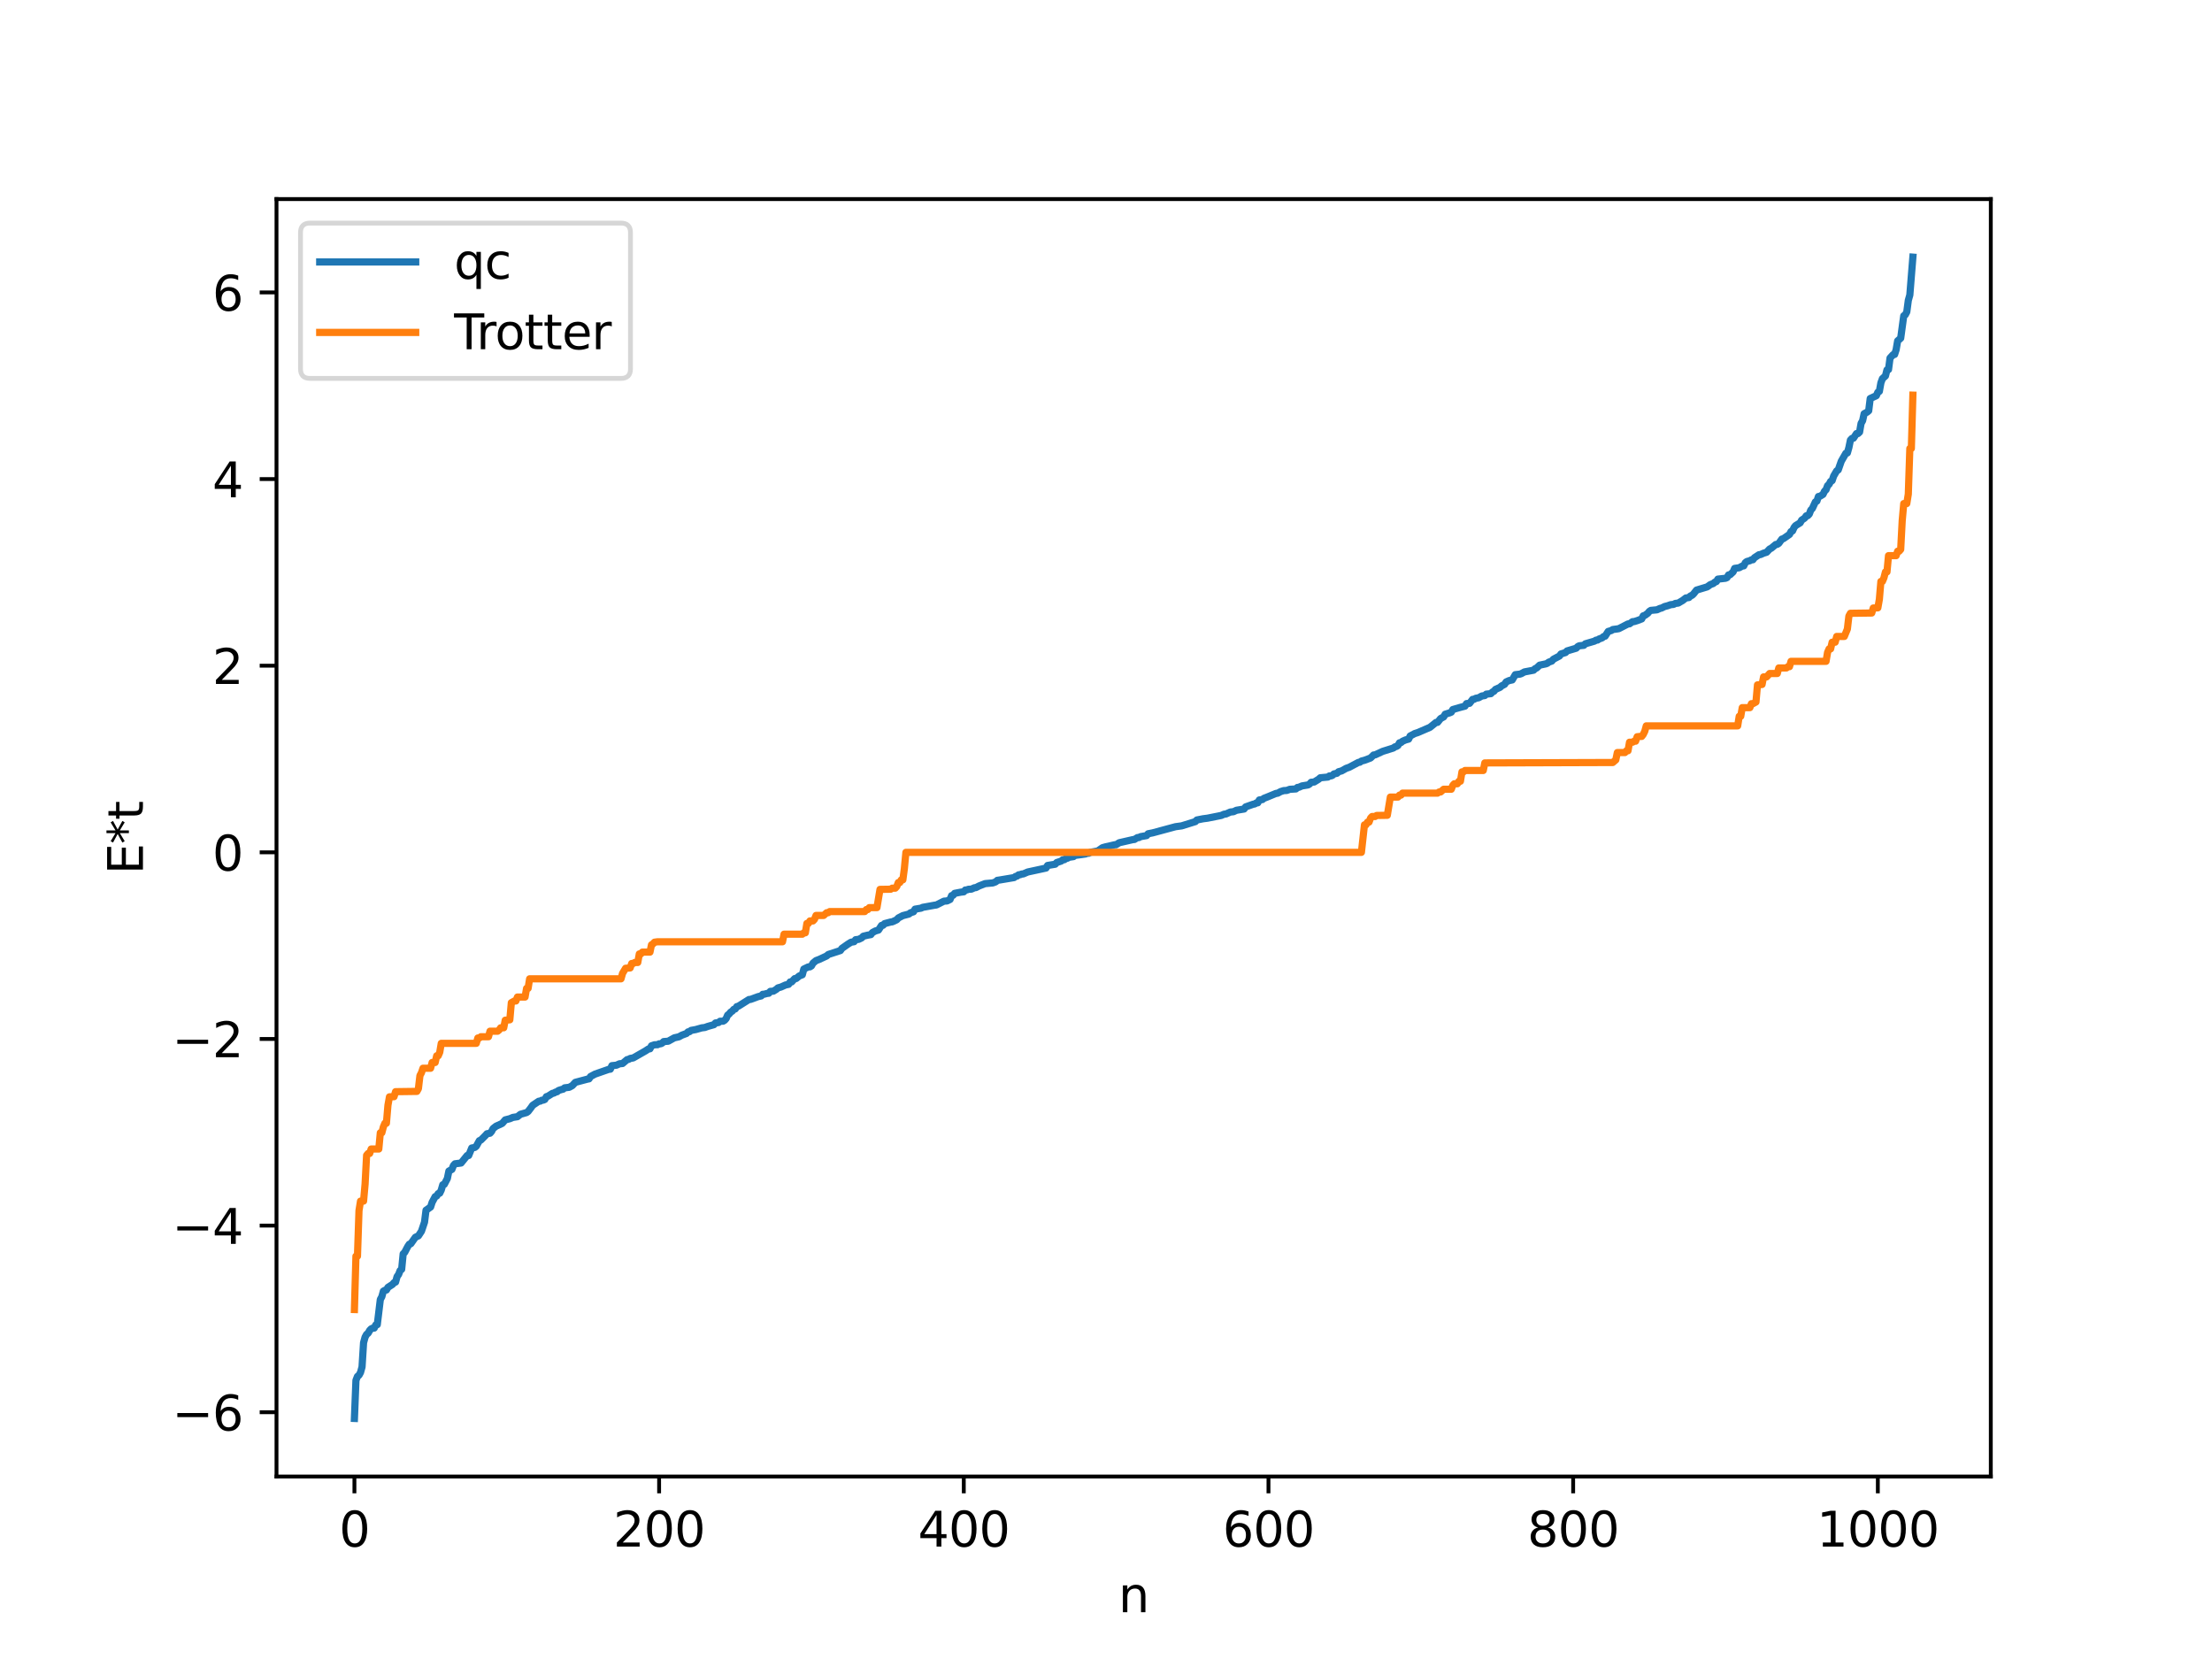 <?xml version="1.0" encoding="utf-8" standalone="no"?>
<!DOCTYPE svg PUBLIC "-//W3C//DTD SVG 1.1//EN"
  "http://www.w3.org/Graphics/SVG/1.1/DTD/svg11.dtd">
<svg xmlns:xlink="http://www.w3.org/1999/xlink" width="460.8pt" height="345.6pt" viewBox="0 0 460.8 345.6" xmlns="http://www.w3.org/2000/svg" version="1.1">
 <defs>
  <style type="text/css">*{stroke-linejoin: round; stroke-linecap: butt}</style>
 </defs>
 <g id="figure_1">
  <g id="patch_1">
   <path d="M 0 345.6 
L 460.8 345.6 
L 460.8 0 
L 0 0 
z
" style="fill: #ffffff"/>
  </g>
  <g id="axes_1">
   <g id="patch_2">
    <path d="M 57.6 307.584 
L 414.72 307.584 
L 414.72 41.472 
L 57.6 41.472 
z
" style="fill: #ffffff"/>
   </g>
   <g id="matplotlib.axis_1">
    <g id="xtick_1">
     <g id="line2d_1">
      <defs>
       <path id="ma265606715" d="M 0 0 
L 0 3.5 
" style="stroke: #000000; stroke-width: 0.8"/>
      </defs>
      <g>
       <use xlink:href="#ma265606715" x="73.833" y="307.584" style="stroke: #000000; stroke-width: 0.8"/>
      </g>
     </g>
     <g id="text_1">
      <!-- 0 -->
      <g transform="translate(70.651 322.182) scale(0.1 -0.1)">
       <defs>
        <path id="DejaVuSans-30" d="M 2034 4250 
Q 1547 4250 1301 3770 
Q 1056 3291 1056 2328 
Q 1056 1369 1301 889 
Q 1547 409 2034 409 
Q 2525 409 2770 889 
Q 3016 1369 3016 2328 
Q 3016 3291 2770 3770 
Q 2525 4250 2034 4250 
z
M 2034 4750 
Q 2819 4750 3233 4129 
Q 3647 3509 3647 2328 
Q 3647 1150 3233 529 
Q 2819 -91 2034 -91 
Q 1250 -91 836 529 
Q 422 1150 422 2328 
Q 422 3509 836 4129 
Q 1250 4750 2034 4750 
z
" transform="scale(0.016)"/>
       </defs>
       <use xlink:href="#DejaVuSans-30"/>
      </g>
     </g>
    </g>
    <g id="xtick_2">
     <g id="line2d_2">
      <g>
       <use xlink:href="#ma265606715" x="137.304" y="307.584" style="stroke: #000000; stroke-width: 0.8"/>
      </g>
     </g>
     <g id="text_2">
      <!-- 200 -->
      <g transform="translate(127.76 322.182) scale(0.1 -0.1)">
       <defs>
        <path id="DejaVuSans-32" d="M 1228 531 
L 3431 531 
L 3431 0 
L 469 0 
L 469 531 
Q 828 903 1448 1529 
Q 2069 2156 2228 2338 
Q 2531 2678 2651 2914 
Q 2772 3150 2772 3378 
Q 2772 3750 2511 3984 
Q 2250 4219 1831 4219 
Q 1534 4219 1204 4116 
Q 875 4013 500 3803 
L 500 4441 
Q 881 4594 1212 4672 
Q 1544 4750 1819 4750 
Q 2544 4750 2975 4387 
Q 3406 4025 3406 3419 
Q 3406 3131 3298 2873 
Q 3191 2616 2906 2266 
Q 2828 2175 2409 1742 
Q 1991 1309 1228 531 
z
" transform="scale(0.016)"/>
       </defs>
       <use xlink:href="#DejaVuSans-32"/>
       <use xlink:href="#DejaVuSans-30" x="63.623"/>
       <use xlink:href="#DejaVuSans-30" x="127.246"/>
      </g>
     </g>
    </g>
    <g id="xtick_3">
     <g id="line2d_3">
      <g>
       <use xlink:href="#ma265606715" x="200.775" y="307.584" style="stroke: #000000; stroke-width: 0.8"/>
      </g>
     </g>
     <g id="text_3">
      <!-- 400 -->
      <g transform="translate(191.231 322.182) scale(0.1 -0.1)">
       <defs>
        <path id="DejaVuSans-34" d="M 2419 4116 
L 825 1625 
L 2419 1625 
L 2419 4116 
z
M 2253 4666 
L 3047 4666 
L 3047 1625 
L 3713 1625 
L 3713 1100 
L 3047 1100 
L 3047 0 
L 2419 0 
L 2419 1100 
L 313 1100 
L 313 1709 
L 2253 4666 
z
" transform="scale(0.016)"/>
       </defs>
       <use xlink:href="#DejaVuSans-34"/>
       <use xlink:href="#DejaVuSans-30" x="63.623"/>
       <use xlink:href="#DejaVuSans-30" x="127.246"/>
      </g>
     </g>
    </g>
    <g id="xtick_4">
     <g id="line2d_4">
      <g>
       <use xlink:href="#ma265606715" x="264.246" y="307.584" style="stroke: #000000; stroke-width: 0.8"/>
      </g>
     </g>
     <g id="text_4">
      <!-- 600 -->
      <g transform="translate(254.702 322.182) scale(0.1 -0.1)">
       <defs>
        <path id="DejaVuSans-36" d="M 2113 2584 
Q 1688 2584 1439 2293 
Q 1191 2003 1191 1497 
Q 1191 994 1439 701 
Q 1688 409 2113 409 
Q 2538 409 2786 701 
Q 3034 994 3034 1497 
Q 3034 2003 2786 2293 
Q 2538 2584 2113 2584 
z
M 3366 4563 
L 3366 3988 
Q 3128 4100 2886 4159 
Q 2644 4219 2406 4219 
Q 1781 4219 1451 3797 
Q 1122 3375 1075 2522 
Q 1259 2794 1537 2939 
Q 1816 3084 2150 3084 
Q 2853 3084 3261 2657 
Q 3669 2231 3669 1497 
Q 3669 778 3244 343 
Q 2819 -91 2113 -91 
Q 1303 -91 875 529 
Q 447 1150 447 2328 
Q 447 3434 972 4092 
Q 1497 4750 2381 4750 
Q 2619 4750 2861 4703 
Q 3103 4656 3366 4563 
z
" transform="scale(0.016)"/>
       </defs>
       <use xlink:href="#DejaVuSans-36"/>
       <use xlink:href="#DejaVuSans-30" x="63.623"/>
       <use xlink:href="#DejaVuSans-30" x="127.246"/>
      </g>
     </g>
    </g>
    <g id="xtick_5">
     <g id="line2d_5">
      <g>
       <use xlink:href="#ma265606715" x="327.717" y="307.584" style="stroke: #000000; stroke-width: 0.8"/>
      </g>
     </g>
     <g id="text_5">
      <!-- 800 -->
      <g transform="translate(318.173 322.182) scale(0.1 -0.1)">
       <defs>
        <path id="DejaVuSans-38" d="M 2034 2216 
Q 1584 2216 1326 1975 
Q 1069 1734 1069 1313 
Q 1069 891 1326 650 
Q 1584 409 2034 409 
Q 2484 409 2743 651 
Q 3003 894 3003 1313 
Q 3003 1734 2745 1975 
Q 2488 2216 2034 2216 
z
M 1403 2484 
Q 997 2584 770 2862 
Q 544 3141 544 3541 
Q 544 4100 942 4425 
Q 1341 4750 2034 4750 
Q 2731 4750 3128 4425 
Q 3525 4100 3525 3541 
Q 3525 3141 3298 2862 
Q 3072 2584 2669 2484 
Q 3125 2378 3379 2068 
Q 3634 1759 3634 1313 
Q 3634 634 3220 271 
Q 2806 -91 2034 -91 
Q 1263 -91 848 271 
Q 434 634 434 1313 
Q 434 1759 690 2068 
Q 947 2378 1403 2484 
z
M 1172 3481 
Q 1172 3119 1398 2916 
Q 1625 2713 2034 2713 
Q 2441 2713 2670 2916 
Q 2900 3119 2900 3481 
Q 2900 3844 2670 4047 
Q 2441 4250 2034 4250 
Q 1625 4250 1398 4047 
Q 1172 3844 1172 3481 
z
" transform="scale(0.016)"/>
       </defs>
       <use xlink:href="#DejaVuSans-38"/>
       <use xlink:href="#DejaVuSans-30" x="63.623"/>
       <use xlink:href="#DejaVuSans-30" x="127.246"/>
      </g>
     </g>
    </g>
    <g id="xtick_6">
     <g id="line2d_6">
      <g>
       <use xlink:href="#ma265606715" x="391.188" y="307.584" style="stroke: #000000; stroke-width: 0.8"/>
      </g>
     </g>
     <g id="text_6">
      <!-- 1000 -->
      <g transform="translate(378.463 322.182) scale(0.1 -0.1)">
       <defs>
        <path id="DejaVuSans-31" d="M 794 531 
L 1825 531 
L 1825 4091 
L 703 3866 
L 703 4441 
L 1819 4666 
L 2450 4666 
L 2450 531 
L 3481 531 
L 3481 0 
L 794 0 
L 794 531 
z
" transform="scale(0.016)"/>
       </defs>
       <use xlink:href="#DejaVuSans-31"/>
       <use xlink:href="#DejaVuSans-30" x="63.623"/>
       <use xlink:href="#DejaVuSans-30" x="127.246"/>
       <use xlink:href="#DejaVuSans-30" x="190.869"/>
      </g>
     </g>
    </g>
    <g id="text_7">
     <!-- n -->
     <g transform="translate(232.991 335.861) scale(0.1 -0.1)">
      <defs>
       <path id="DejaVuSans-6e" d="M 3513 2113 
L 3513 0 
L 2938 0 
L 2938 2094 
Q 2938 2591 2744 2837 
Q 2550 3084 2163 3084 
Q 1697 3084 1428 2787 
Q 1159 2491 1159 1978 
L 1159 0 
L 581 0 
L 581 3500 
L 1159 3500 
L 1159 2956 
Q 1366 3272 1645 3428 
Q 1925 3584 2291 3584 
Q 2894 3584 3203 3211 
Q 3513 2838 3513 2113 
z
" transform="scale(0.016)"/>
      </defs>
      <use xlink:href="#DejaVuSans-6e"/>
     </g>
    </g>
   </g>
   <g id="matplotlib.axis_2">
    <g id="ytick_1">
     <g id="line2d_7">
      <defs>
       <path id="m9aa34db7eb" d="M 0 0 
L -3.5 0 
" style="stroke: #000000; stroke-width: 0.8"/>
      </defs>
      <g>
       <use xlink:href="#m9aa34db7eb" x="57.6" y="294.196" style="stroke: #000000; stroke-width: 0.8"/>
      </g>
     </g>
     <g id="text_8">
      <!-- −6 -->
      <g transform="translate(35.858 297.995) scale(0.1 -0.1)">
       <defs>
        <path id="DejaVuSans-2212" d="M 678 2272 
L 4684 2272 
L 4684 1741 
L 678 1741 
L 678 2272 
z
" transform="scale(0.016)"/>
       </defs>
       <use xlink:href="#DejaVuSans-2212"/>
       <use xlink:href="#DejaVuSans-36" x="83.789"/>
      </g>
     </g>
    </g>
    <g id="ytick_2">
     <g id="line2d_8">
      <g>
       <use xlink:href="#m9aa34db7eb" x="57.6" y="255.317" style="stroke: #000000; stroke-width: 0.8"/>
      </g>
     </g>
     <g id="text_9">
      <!-- −4 -->
      <g transform="translate(35.858 259.116) scale(0.1 -0.1)">
       <use xlink:href="#DejaVuSans-2212"/>
       <use xlink:href="#DejaVuSans-34" x="83.789"/>
      </g>
     </g>
    </g>
    <g id="ytick_3">
     <g id="line2d_9">
      <g>
       <use xlink:href="#m9aa34db7eb" x="57.6" y="216.438" style="stroke: #000000; stroke-width: 0.8"/>
      </g>
     </g>
     <g id="text_10">
      <!-- −2 -->
      <g transform="translate(35.858 220.237) scale(0.1 -0.1)">
       <use xlink:href="#DejaVuSans-2212"/>
       <use xlink:href="#DejaVuSans-32" x="83.789"/>
      </g>
     </g>
    </g>
    <g id="ytick_4">
     <g id="line2d_10">
      <g>
       <use xlink:href="#m9aa34db7eb" x="57.6" y="177.559" style="stroke: #000000; stroke-width: 0.8"/>
      </g>
     </g>
     <g id="text_11">
      <!-- 0 -->
      <g transform="translate(44.237 181.358) scale(0.1 -0.1)">
       <use xlink:href="#DejaVuSans-30"/>
      </g>
     </g>
    </g>
    <g id="ytick_5">
     <g id="line2d_11">
      <g>
       <use xlink:href="#m9aa34db7eb" x="57.6" y="138.679" style="stroke: #000000; stroke-width: 0.8"/>
      </g>
     </g>
     <g id="text_12">
      <!-- 2 -->
      <g transform="translate(44.237 142.479) scale(0.1 -0.1)">
       <use xlink:href="#DejaVuSans-32"/>
      </g>
     </g>
    </g>
    <g id="ytick_6">
     <g id="line2d_12">
      <g>
       <use xlink:href="#m9aa34db7eb" x="57.6" y="99.8" style="stroke: #000000; stroke-width: 0.8"/>
      </g>
     </g>
     <g id="text_13">
      <!-- 4 -->
      <g transform="translate(44.237 103.599) scale(0.1 -0.1)">
       <use xlink:href="#DejaVuSans-34"/>
      </g>
     </g>
    </g>
    <g id="ytick_7">
     <g id="line2d_13">
      <g>
       <use xlink:href="#m9aa34db7eb" x="57.6" y="60.921" style="stroke: #000000; stroke-width: 0.8"/>
      </g>
     </g>
     <g id="text_14">
      <!-- 6 -->
      <g transform="translate(44.237 64.72) scale(0.1 -0.1)">
       <use xlink:href="#DejaVuSans-36"/>
      </g>
     </g>
    </g>
    <g id="text_15">
     <!-- E*t -->
     <g transform="translate(29.778 182.148) rotate(-90) scale(0.1 -0.1)">
      <defs>
       <path id="DejaVuSans-45" d="M 628 4666 
L 3578 4666 
L 3578 4134 
L 1259 4134 
L 1259 2753 
L 3481 2753 
L 3481 2222 
L 1259 2222 
L 1259 531 
L 3634 531 
L 3634 0 
L 628 0 
L 628 4666 
z
" transform="scale(0.016)"/>
       <path id="DejaVuSans-2a" d="M 3009 3897 
L 1888 3291 
L 3009 2681 
L 2828 2375 
L 1778 3009 
L 1778 1831 
L 1422 1831 
L 1422 3009 
L 372 2375 
L 191 2681 
L 1313 3291 
L 191 3897 
L 372 4206 
L 1422 3572 
L 1422 4750 
L 1778 4750 
L 1778 3572 
L 2828 4206 
L 3009 3897 
z
" transform="scale(0.016)"/>
       <path id="DejaVuSans-74" d="M 1172 4494 
L 1172 3500 
L 2356 3500 
L 2356 3053 
L 1172 3053 
L 1172 1153 
Q 1172 725 1289 603 
Q 1406 481 1766 481 
L 2356 481 
L 2356 0 
L 1766 0 
Q 1100 0 847 248 
Q 594 497 594 1153 
L 594 3053 
L 172 3053 
L 172 3500 
L 594 3500 
L 594 4494 
L 1172 4494 
z
" transform="scale(0.016)"/>
      </defs>
      <use xlink:href="#DejaVuSans-45"/>
      <use xlink:href="#DejaVuSans-2a" x="63.184"/>
      <use xlink:href="#DejaVuSans-74" x="113.184"/>
     </g>
    </g>
   </g>
   <g id="line2d_14">
    <path d="M 73.833 295.488 
L 74.15 287.552 
L 74.467 286.736 
L 74.785 286.484 
L 75.102 285.901 
L 75.42 284.756 
L 75.737 279.709 
L 76.054 278.549 
L 76.372 277.965 
L 76.689 277.731 
L 77.006 277.149 
L 77.324 276.819 
L 77.641 276.673 
L 77.958 276.666 
L 78.276 276.007 
L 78.593 275.948 
L 79.228 270.705 
L 79.545 270.123 
L 79.862 268.977 
L 80.18 268.783 
L 80.497 268.733 
L 80.815 268.185 
L 81.767 267.566 
L 82.084 267.198 
L 82.401 267.084 
L 82.719 265.936 
L 83.036 265.491 
L 83.353 264.675 
L 83.671 264.426 
L 83.988 261.199 
L 84.305 260.889 
L 84.94 259.682 
L 85.258 259.196 
L 85.575 259.094 
L 86.527 257.748 
L 87.162 257.451 
L 87.796 256.491 
L 88.431 254.61 
L 88.748 252.112 
L 89.7 251.447 
L 90.018 250.465 
L 90.653 249.277 
L 90.97 249.15 
L 91.287 248.647 
L 91.605 248.562 
L 91.922 247.904 
L 92.239 246.804 
L 92.557 246.722 
L 93.191 245.506 
L 93.509 243.953 
L 94.143 243.607 
L 94.461 242.791 
L 94.778 242.444 
L 96.048 242.276 
L 97.317 240.715 
L 97.634 240.714 
L 98.269 239.15 
L 98.904 239.034 
L 99.221 238.781 
L 99.856 237.623 
L 100.173 237.497 
L 101.125 236.54 
L 101.443 236.182 
L 102.077 236.068 
L 102.395 235.712 
L 102.712 235.101 
L 103.347 234.603 
L 104.616 234.028 
L 105.251 233.289 
L 106.203 233.048 
L 106.838 232.777 
L 107.79 232.629 
L 108.424 232.125 
L 109.694 231.767 
L 110.011 231.543 
L 110.646 230.716 
L 110.963 230.258 
L 112.233 229.41 
L 112.55 229.386 
L 112.867 229.197 
L 113.185 229.177 
L 113.502 229.032 
L 113.82 228.459 
L 114.137 228.363 
L 115.089 227.763 
L 115.406 227.707 
L 115.724 227.503 
L 116.041 227.437 
L 116.358 227.165 
L 116.993 226.963 
L 117.31 226.891 
L 117.628 226.617 
L 118.58 226.504 
L 119.215 226.157 
L 119.849 225.475 
L 122.388 224.8 
L 122.705 224.743 
L 123.023 224.257 
L 123.975 223.749 
L 126.831 222.755 
L 127.148 222.73 
L 127.466 221.999 
L 128.418 221.901 
L 129.053 221.607 
L 129.687 221.547 
L 130.639 220.741 
L 130.957 220.689 
L 131.274 220.496 
L 131.909 220.386 
L 134.448 218.935 
L 135.082 218.518 
L 135.4 218.484 
L 135.717 217.86 
L 136.352 217.646 
L 136.986 217.628 
L 137.304 217.45 
L 137.621 217.442 
L 137.939 217.3 
L 138.256 216.98 
L 139.208 216.905 
L 140.477 216.198 
L 141.429 215.987 
L 142.064 215.638 
L 143.016 215.284 
L 143.334 214.955 
L 143.651 214.91 
L 143.968 214.651 
L 144.92 214.479 
L 146.19 214.122 
L 146.824 214.046 
L 147.459 213.815 
L 148.729 213.457 
L 149.046 213.103 
L 149.681 213.016 
L 149.998 212.745 
L 150.633 212.731 
L 150.95 212.544 
L 151.267 212.187 
L 151.585 211.463 
L 151.902 211.231 
L 152.22 210.834 
L 152.537 210.649 
L 152.854 210.269 
L 153.172 210.18 
L 153.489 209.695 
L 153.806 209.617 
L 156.028 208.217 
L 156.345 208.199 
L 157.932 207.614 
L 158.567 207.47 
L 158.884 207.132 
L 159.201 207.111 
L 159.836 206.941 
L 160.153 206.912 
L 160.471 206.518 
L 161.105 206.476 
L 161.74 206.088 
L 162.058 205.797 
L 162.692 205.617 
L 163.644 205.189 
L 164.279 205.057 
L 164.596 204.554 
L 164.914 204.551 
L 165.548 203.863 
L 165.866 203.839 
L 166.5 203.312 
L 167.135 203.065 
L 167.453 201.867 
L 168.405 201.417 
L 168.722 201.415 
L 169.039 201.215 
L 169.357 200.647 
L 169.991 200.114 
L 170.626 199.876 
L 172.213 199.141 
L 172.53 198.845 
L 175.069 198.019 
L 175.386 197.565 
L 176.656 196.673 
L 177.291 196.28 
L 177.925 196.172 
L 178.243 195.756 
L 178.877 195.683 
L 179.512 195.378 
L 179.829 195.034 
L 180.781 194.806 
L 181.416 194.696 
L 181.734 194.27 
L 182.368 193.934 
L 183.003 193.751 
L 183.638 192.785 
L 183.955 192.751 
L 184.272 192.41 
L 185.542 192.073 
L 185.859 192.042 
L 186.811 191.601 
L 187.129 191.235 
L 188.081 190.739 
L 189.35 190.412 
L 189.667 190.15 
L 190.302 189.941 
L 190.62 189.395 
L 191.889 189.182 
L 192.206 189.016 
L 193.158 188.849 
L 194.745 188.56 
L 195.062 188.527 
L 196.649 187.726 
L 197.284 187.685 
L 197.919 187.371 
L 198.236 186.576 
L 198.553 186.501 
L 198.871 186.101 
L 200.14 185.854 
L 200.775 185.779 
L 201.092 185.402 
L 201.41 185.392 
L 201.727 185.255 
L 202.362 185.223 
L 202.996 184.935 
L 203.314 184.904 
L 203.948 184.567 
L 205.218 184.072 
L 206.805 183.931 
L 207.439 183.697 
L 207.757 183.392 
L 208.391 183.297 
L 211.248 182.816 
L 211.565 182.572 
L 211.882 182.5 
L 212.2 182.239 
L 212.517 182.22 
L 212.834 182.076 
L 213.152 182.06 
L 214.104 181.652 
L 217.912 180.829 
L 218.229 180.294 
L 219.816 180.033 
L 220.134 179.687 
L 221.086 179.367 
L 221.403 179.1 
L 221.72 179.091 
L 222.038 178.85 
L 222.355 178.798 
L 222.672 178.593 
L 223.624 178.448 
L 223.942 178.195 
L 225.211 178.034 
L 226.163 177.893 
L 226.481 177.756 
L 226.798 177.748 
L 227.115 177.562 
L 228.702 177.266 
L 229.654 176.597 
L 230.289 176.414 
L 230.924 176.279 
L 232.193 175.982 
L 232.51 175.968 
L 233.145 175.559 
L 236.001 174.905 
L 236.319 174.876 
L 236.953 174.484 
L 237.271 174.476 
L 237.588 174.292 
L 238.858 174.069 
L 239.175 173.689 
L 240.127 173.499 
L 244.887 172.215 
L 246.157 172.044 
L 249.013 171.158 
L 249.33 170.819 
L 250.6 170.567 
L 251.552 170.443 
L 253.139 170.126 
L 254.408 169.872 
L 255.043 169.597 
L 255.36 169.582 
L 256.312 169.157 
L 256.947 169.094 
L 257.581 168.794 
L 259.168 168.532 
L 259.486 168.093 
L 261.072 167.531 
L 261.39 167.479 
L 261.707 167.266 
L 262.024 167.238 
L 262.342 166.646 
L 262.977 166.567 
L 263.294 166.307 
L 263.929 166.063 
L 265.833 165.276 
L 266.15 165.249 
L 266.785 164.9 
L 267.42 164.7 
L 268.054 164.664 
L 268.689 164.427 
L 269.641 164.368 
L 269.958 164.35 
L 270.276 164.042 
L 270.593 164.004 
L 271.228 163.722 
L 272.497 163.514 
L 272.815 163.321 
L 273.132 162.965 
L 273.767 162.905 
L 274.719 162.317 
L 275.036 162.024 
L 276.623 161.874 
L 276.94 161.642 
L 277.258 161.638 
L 277.575 161.519 
L 277.892 161.218 
L 278.527 161.083 
L 278.844 160.766 
L 279.479 160.595 
L 280.431 160.059 
L 281.066 159.841 
L 282.97 158.827 
L 283.287 158.781 
L 283.605 158.542 
L 284.239 158.381 
L 285.509 157.905 
L 286.143 157.279 
L 286.461 157.254 
L 288.048 156.519 
L 290.269 155.823 
L 290.586 155.575 
L 290.904 155.497 
L 291.221 155.297 
L 291.539 154.741 
L 291.856 154.688 
L 292.173 154.42 
L 292.808 154.139 
L 293.443 153.97 
L 293.76 153.319 
L 294.712 152.814 
L 295.347 152.611 
L 297.886 151.516 
L 299.155 150.493 
L 299.472 150.479 
L 300.107 149.681 
L 300.742 149.344 
L 301.059 148.783 
L 302.011 148.493 
L 302.329 148.357 
L 302.646 147.81 
L 303.915 147.437 
L 304.55 147.266 
L 305.185 147.103 
L 305.502 146.574 
L 306.137 146.514 
L 306.772 145.689 
L 307.089 145.671 
L 307.406 145.472 
L 308.041 145.356 
L 308.676 144.992 
L 309.31 144.894 
L 309.628 144.602 
L 310.58 144.5 
L 310.897 144.152 
L 311.215 144.014 
L 311.532 143.614 
L 312.484 143.191 
L 312.801 142.891 
L 313.436 142.558 
L 313.753 142.06 
L 314.388 141.774 
L 315.023 141.642 
L 315.658 140.548 
L 316.61 140.436 
L 316.927 140.327 
L 317.562 139.975 
L 319.466 139.615 
L 319.783 139.29 
L 320.1 139.164 
L 320.735 138.566 
L 322.005 138.299 
L 322.322 138.186 
L 322.639 137.934 
L 323.274 137.713 
L 323.591 137.333 
L 324.861 136.662 
L 325.178 136.232 
L 326.13 135.937 
L 326.448 135.599 
L 328.352 135.033 
L 328.669 134.701 
L 328.986 134.53 
L 329.939 134.432 
L 330.256 134.114 
L 332.16 133.559 
L 332.477 133.358 
L 332.795 133.336 
L 333.112 133.114 
L 333.747 132.888 
L 334.064 132.607 
L 334.381 132.529 
L 335.016 131.54 
L 335.651 131.358 
L 335.968 131.143 
L 336.92 131.014 
L 337.238 130.957 
L 339.142 129.973 
L 339.459 129.953 
L 340.094 129.501 
L 340.411 129.49 
L 341.046 129.294 
L 341.998 128.931 
L 342.315 128.289 
L 342.633 128.211 
L 343.267 127.75 
L 343.585 127.36 
L 343.902 127.155 
L 345.172 127.036 
L 345.806 126.742 
L 346.124 126.672 
L 346.758 126.356 
L 347.393 126.192 
L 348.028 125.967 
L 348.662 125.9 
L 348.98 125.706 
L 349.615 125.632 
L 350.567 125.059 
L 351.201 124.567 
L 351.836 124.478 
L 352.153 124.146 
L 352.471 124.022 
L 352.788 123.729 
L 353.423 122.928 
L 355.644 122.254 
L 356.279 121.794 
L 356.914 121.549 
L 357.231 121.267 
L 357.548 121.158 
L 357.866 120.642 
L 359.453 120.463 
L 359.77 120.323 
L 360.087 119.768 
L 360.405 119.727 
L 361.039 119.141 
L 361.357 118.408 
L 362.309 118.271 
L 362.943 117.92 
L 363.261 117.879 
L 363.578 117.225 
L 363.896 116.975 
L 364.53 116.808 
L 364.848 116.619 
L 365.165 116.604 
L 365.482 116.18 
L 366.434 115.556 
L 366.752 115.524 
L 367.386 115.238 
L 368.021 115.042 
L 368.656 114.36 
L 368.973 114.217 
L 369.925 113.429 
L 370.243 113.389 
L 370.56 113.18 
L 371.195 112.301 
L 371.512 112.217 
L 372.781 111.332 
L 373.099 110.739 
L 373.416 110.603 
L 373.734 109.897 
L 374.051 109.498 
L 375.003 108.915 
L 375.32 108.349 
L 375.955 107.925 
L 376.272 107.46 
L 376.59 107.421 
L 376.907 107.09 
L 377.224 106.252 
L 377.542 105.931 
L 378.177 104.554 
L 378.494 104.388 
L 378.811 103.433 
L 379.129 103.382 
L 379.763 102.992 
L 380.081 102.327 
L 380.398 102.021 
L 380.715 101.172 
L 381.033 100.891 
L 381.35 100.29 
L 381.667 100.121 
L 381.985 99.169 
L 382.62 98.084 
L 382.937 97.891 
L 383.572 96.082 
L 384.524 94.428 
L 384.841 94.355 
L 385.158 93.229 
L 385.476 91.68 
L 385.793 91.337 
L 386.11 91.285 
L 386.745 90.319 
L 387.062 90.312 
L 387.38 90.013 
L 387.697 88.197 
L 388.015 87.642 
L 388.332 86.188 
L 388.967 85.845 
L 389.284 85.571 
L 389.601 83.017 
L 390.871 82.428 
L 391.188 81.716 
L 391.505 81.526 
L 391.823 79.757 
L 392.14 78.886 
L 392.775 78.31 
L 393.092 77.053 
L 393.41 76.989 
L 393.727 74.584 
L 394.362 73.892 
L 394.679 73.838 
L 394.996 72.859 
L 395.314 71.008 
L 395.948 70.452 
L 396.583 65.791 
L 396.9 65.577 
L 397.218 64.981 
L 397.535 62.574 
L 397.853 61.446 
L 398.487 53.568 
L 398.487 53.568 
" clip-path="url(#pc4b35e007b)" style="fill: none; stroke: #1f77b4; stroke-width: 1.5; stroke-linecap: square"/>
   </g>
   <g id="line2d_15">
    <path d="M 73.833 272.801 
L 74.15 261.687 
L 74.467 261.687 
L 74.785 252.187 
L 75.102 250.214 
L 75.737 250.214 
L 76.054 246.659 
L 76.372 240.659 
L 76.689 240.29 
L 77.006 240.29 
L 77.324 239.362 
L 78.91 239.362 
L 79.228 235.977 
L 79.545 235.977 
L 79.862 234.751 
L 80.18 233.994 
L 80.497 233.994 
L 80.815 230.251 
L 81.132 228.489 
L 82.084 228.459 
L 82.401 227.416 
L 86.844 227.357 
L 87.162 226.786 
L 87.479 224.073 
L 87.796 223.473 
L 88.114 222.534 
L 89.7 222.534 
L 90.018 221.335 
L 90.653 221.335 
L 90.97 219.941 
L 91.287 219.941 
L 91.605 219.215 
L 91.922 217.347 
L 99.221 217.347 
L 99.539 216.234 
L 99.856 216.234 
L 100.173 215.971 
L 101.76 215.971 
L 102.077 214.818 
L 103.664 214.818 
L 103.981 214.558 
L 104.299 214.108 
L 104.934 214.108 
L 105.251 212.526 
L 106.203 212.446 
L 106.52 208.877 
L 107.155 208.524 
L 107.472 208.524 
L 107.79 207.702 
L 109.377 207.702 
L 109.694 205.898 
L 110.011 205.898 
L 110.329 203.905 
L 129.37 203.905 
L 129.687 202.772 
L 130.322 201.707 
L 131.274 201.639 
L 131.591 200.713 
L 131.909 200.713 
L 132.226 200.501 
L 132.861 200.501 
L 133.178 198.718 
L 133.496 198.718 
L 133.813 198.344 
L 135.4 198.344 
L 135.717 196.823 
L 136.034 196.618 
L 136.352 196.275 
L 136.986 196.188 
L 163.01 196.188 
L 163.327 194.61 
L 167.135 194.61 
L 167.453 194.321 
L 167.77 194.321 
L 168.087 192.368 
L 168.405 192.368 
L 168.722 191.846 
L 169.357 191.846 
L 169.674 191.51 
L 169.991 190.704 
L 171.578 190.704 
L 172.213 190.135 
L 172.53 190.135 
L 172.848 189.894 
L 180.147 189.894 
L 180.464 189.479 
L 180.781 189.479 
L 181.099 189.072 
L 182.686 189.072 
L 183.32 185.275 
L 185.542 185.241 
L 185.859 185.021 
L 186.494 185.021 
L 186.811 184.688 
L 187.129 183.852 
L 187.446 183.852 
L 187.763 183.287 
L 188.081 183.287 
L 188.398 180.926 
L 188.715 177.559 
L 283.605 177.559 
L 284.239 171.83 
L 284.557 171.83 
L 284.874 171.265 
L 285.191 171.265 
L 285.509 170.43 
L 285.826 170.096 
L 286.461 170.096 
L 286.778 169.876 
L 289 169.842 
L 289.634 166.045 
L 291.221 166.045 
L 291.539 165.638 
L 291.856 165.638 
L 292.173 165.223 
L 299.472 165.223 
L 299.79 164.982 
L 300.107 164.982 
L 300.742 164.414 
L 302.329 164.414 
L 302.646 163.608 
L 302.963 163.271 
L 303.598 163.271 
L 303.915 162.75 
L 304.233 162.75 
L 304.55 160.796 
L 304.867 160.796 
L 305.185 160.507 
L 308.993 160.507 
L 309.31 158.929 
L 335.968 158.842 
L 336.603 158.294 
L 336.92 156.773 
L 338.507 156.773 
L 338.824 156.4 
L 339.142 156.4 
L 339.459 154.616 
L 340.094 154.616 
L 340.411 154.404 
L 340.729 154.404 
L 341.046 153.478 
L 341.681 153.41 
L 341.998 153.41 
L 342.315 152.998 
L 342.633 152.345 
L 342.95 151.212 
L 361.991 151.212 
L 362.309 149.219 
L 362.626 149.219 
L 362.943 147.415 
L 364.53 147.415 
L 364.848 146.593 
L 365.165 146.593 
L 365.8 146.241 
L 366.117 142.671 
L 367.069 142.591 
L 367.386 141.009 
L 368.021 141.009 
L 368.656 140.299 
L 370.243 140.299 
L 370.56 139.146 
L 372.147 139.146 
L 372.464 138.883 
L 372.781 138.883 
L 373.099 137.77 
L 380.398 137.77 
L 380.715 135.902 
L 381.033 135.176 
L 381.35 135.176 
L 381.667 133.783 
L 382.302 133.783 
L 382.62 132.583 
L 384.206 132.583 
L 384.841 131.044 
L 385.158 128.332 
L 385.476 127.761 
L 389.919 127.701 
L 390.236 126.659 
L 391.188 126.628 
L 391.505 124.866 
L 391.823 121.123 
L 392.14 121.123 
L 392.458 120.366 
L 392.775 119.14 
L 393.092 119.14 
L 393.41 115.755 
L 394.996 115.755 
L 395.314 114.827 
L 395.631 114.827 
L 395.948 114.459 
L 396.266 108.458 
L 396.583 104.904 
L 397.218 104.904 
L 397.535 102.93 
L 397.853 93.43 
L 398.17 93.43 
L 398.487 82.317 
L 398.487 82.317 
" clip-path="url(#pc4b35e007b)" style="fill: none; stroke: #ff7f0e; stroke-width: 1.5; stroke-linecap: square"/>
   </g>
   <g id="patch_3">
    <path d="M 57.6 307.584 
L 57.6 41.472 
" style="fill: none; stroke: #000000; stroke-width: 0.8; stroke-linejoin: miter; stroke-linecap: square"/>
   </g>
   <g id="patch_4">
    <path d="M 414.72 307.584 
L 414.72 41.472 
" style="fill: none; stroke: #000000; stroke-width: 0.8; stroke-linejoin: miter; stroke-linecap: square"/>
   </g>
   <g id="patch_5">
    <path d="M 57.6 307.584 
L 414.72 307.584 
" style="fill: none; stroke: #000000; stroke-width: 0.8; stroke-linejoin: miter; stroke-linecap: square"/>
   </g>
   <g id="patch_6">
    <path d="M 57.6 41.472 
L 414.72 41.472 
" style="fill: none; stroke: #000000; stroke-width: 0.8; stroke-linejoin: miter; stroke-linecap: square"/>
   </g>
   <g id="legend_1">
    <g id="patch_7">
     <path d="M 64.6 78.828 
L 129.342 78.828 
Q 131.342 78.828 131.342 76.828 
L 131.342 48.472 
Q 131.342 46.472 129.342 46.472 
L 64.6 46.472 
Q 62.6 46.472 62.6 48.472 
L 62.6 76.828 
Q 62.6 78.828 64.6 78.828 
z
" style="fill: #ffffff; opacity: 0.8; stroke: #cccccc; stroke-linejoin: miter"/>
    </g>
    <g id="line2d_16">
     <path d="M 66.6 54.57 
L 76.6 54.57 
L 86.6 54.57 
" style="fill: none; stroke: #1f77b4; stroke-width: 1.5; stroke-linecap: square"/>
    </g>
    <g id="text_16">
     <!-- qc -->
     <g transform="translate(94.6 58.07) scale(0.1 -0.1)">
      <defs>
       <path id="DejaVuSans-71" d="M 947 1747 
Q 947 1113 1208 752 
Q 1469 391 1925 391 
Q 2381 391 2643 752 
Q 2906 1113 2906 1747 
Q 2906 2381 2643 2742 
Q 2381 3103 1925 3103 
Q 1469 3103 1208 2742 
Q 947 2381 947 1747 
z
M 2906 525 
Q 2725 213 2448 61 
Q 2172 -91 1784 -91 
Q 1150 -91 751 415 
Q 353 922 353 1747 
Q 353 2572 751 3078 
Q 1150 3584 1784 3584 
Q 2172 3584 2448 3432 
Q 2725 3281 2906 2969 
L 2906 3500 
L 3481 3500 
L 3481 -1331 
L 2906 -1331 
L 2906 525 
z
" transform="scale(0.016)"/>
       <path id="DejaVuSans-63" d="M 3122 3366 
L 3122 2828 
Q 2878 2963 2633 3030 
Q 2388 3097 2138 3097 
Q 1578 3097 1268 2742 
Q 959 2388 959 1747 
Q 959 1106 1268 751 
Q 1578 397 2138 397 
Q 2388 397 2633 464 
Q 2878 531 3122 666 
L 3122 134 
Q 2881 22 2623 -34 
Q 2366 -91 2075 -91 
Q 1284 -91 818 406 
Q 353 903 353 1747 
Q 353 2603 823 3093 
Q 1294 3584 2113 3584 
Q 2378 3584 2631 3529 
Q 2884 3475 3122 3366 
z
" transform="scale(0.016)"/>
      </defs>
      <use xlink:href="#DejaVuSans-71"/>
      <use xlink:href="#DejaVuSans-63" x="63.477"/>
     </g>
    </g>
    <g id="line2d_17">
     <path d="M 66.6 69.249 
L 76.6 69.249 
L 86.6 69.249 
" style="fill: none; stroke: #ff7f0e; stroke-width: 1.5; stroke-linecap: square"/>
    </g>
    <g id="text_17">
     <!-- Trotter -->
     <g transform="translate(94.6 72.749) scale(0.1 -0.1)">
      <defs>
       <path id="DejaVuSans-54" d="M -19 4666 
L 3928 4666 
L 3928 4134 
L 2272 4134 
L 2272 0 
L 1638 0 
L 1638 4134 
L -19 4134 
L -19 4666 
z
" transform="scale(0.016)"/>
       <path id="DejaVuSans-72" d="M 2631 2963 
Q 2534 3019 2420 3045 
Q 2306 3072 2169 3072 
Q 1681 3072 1420 2755 
Q 1159 2438 1159 1844 
L 1159 0 
L 581 0 
L 581 3500 
L 1159 3500 
L 1159 2956 
Q 1341 3275 1631 3429 
Q 1922 3584 2338 3584 
Q 2397 3584 2469 3576 
Q 2541 3569 2628 3553 
L 2631 2963 
z
" transform="scale(0.016)"/>
       <path id="DejaVuSans-6f" d="M 1959 3097 
Q 1497 3097 1228 2736 
Q 959 2375 959 1747 
Q 959 1119 1226 758 
Q 1494 397 1959 397 
Q 2419 397 2687 759 
Q 2956 1122 2956 1747 
Q 2956 2369 2687 2733 
Q 2419 3097 1959 3097 
z
M 1959 3584 
Q 2709 3584 3137 3096 
Q 3566 2609 3566 1747 
Q 3566 888 3137 398 
Q 2709 -91 1959 -91 
Q 1206 -91 779 398 
Q 353 888 353 1747 
Q 353 2609 779 3096 
Q 1206 3584 1959 3584 
z
" transform="scale(0.016)"/>
       <path id="DejaVuSans-65" d="M 3597 1894 
L 3597 1613 
L 953 1613 
Q 991 1019 1311 708 
Q 1631 397 2203 397 
Q 2534 397 2845 478 
Q 3156 559 3463 722 
L 3463 178 
Q 3153 47 2828 -22 
Q 2503 -91 2169 -91 
Q 1331 -91 842 396 
Q 353 884 353 1716 
Q 353 2575 817 3079 
Q 1281 3584 2069 3584 
Q 2775 3584 3186 3129 
Q 3597 2675 3597 1894 
z
M 3022 2063 
Q 3016 2534 2758 2815 
Q 2500 3097 2075 3097 
Q 1594 3097 1305 2825 
Q 1016 2553 972 2059 
L 3022 2063 
z
" transform="scale(0.016)"/>
      </defs>
      <use xlink:href="#DejaVuSans-54"/>
      <use xlink:href="#DejaVuSans-72" x="46.334"/>
      <use xlink:href="#DejaVuSans-6f" x="85.197"/>
      <use xlink:href="#DejaVuSans-74" x="146.379"/>
      <use xlink:href="#DejaVuSans-74" x="185.588"/>
      <use xlink:href="#DejaVuSans-65" x="224.797"/>
      <use xlink:href="#DejaVuSans-72" x="286.32"/>
     </g>
    </g>
   </g>
  </g>
 </g>
 <defs>
  <clipPath id="pc4b35e007b">
   <rect x="57.6" y="41.472" width="357.12" height="266.112"/>
  </clipPath>
 </defs>
</svg>

